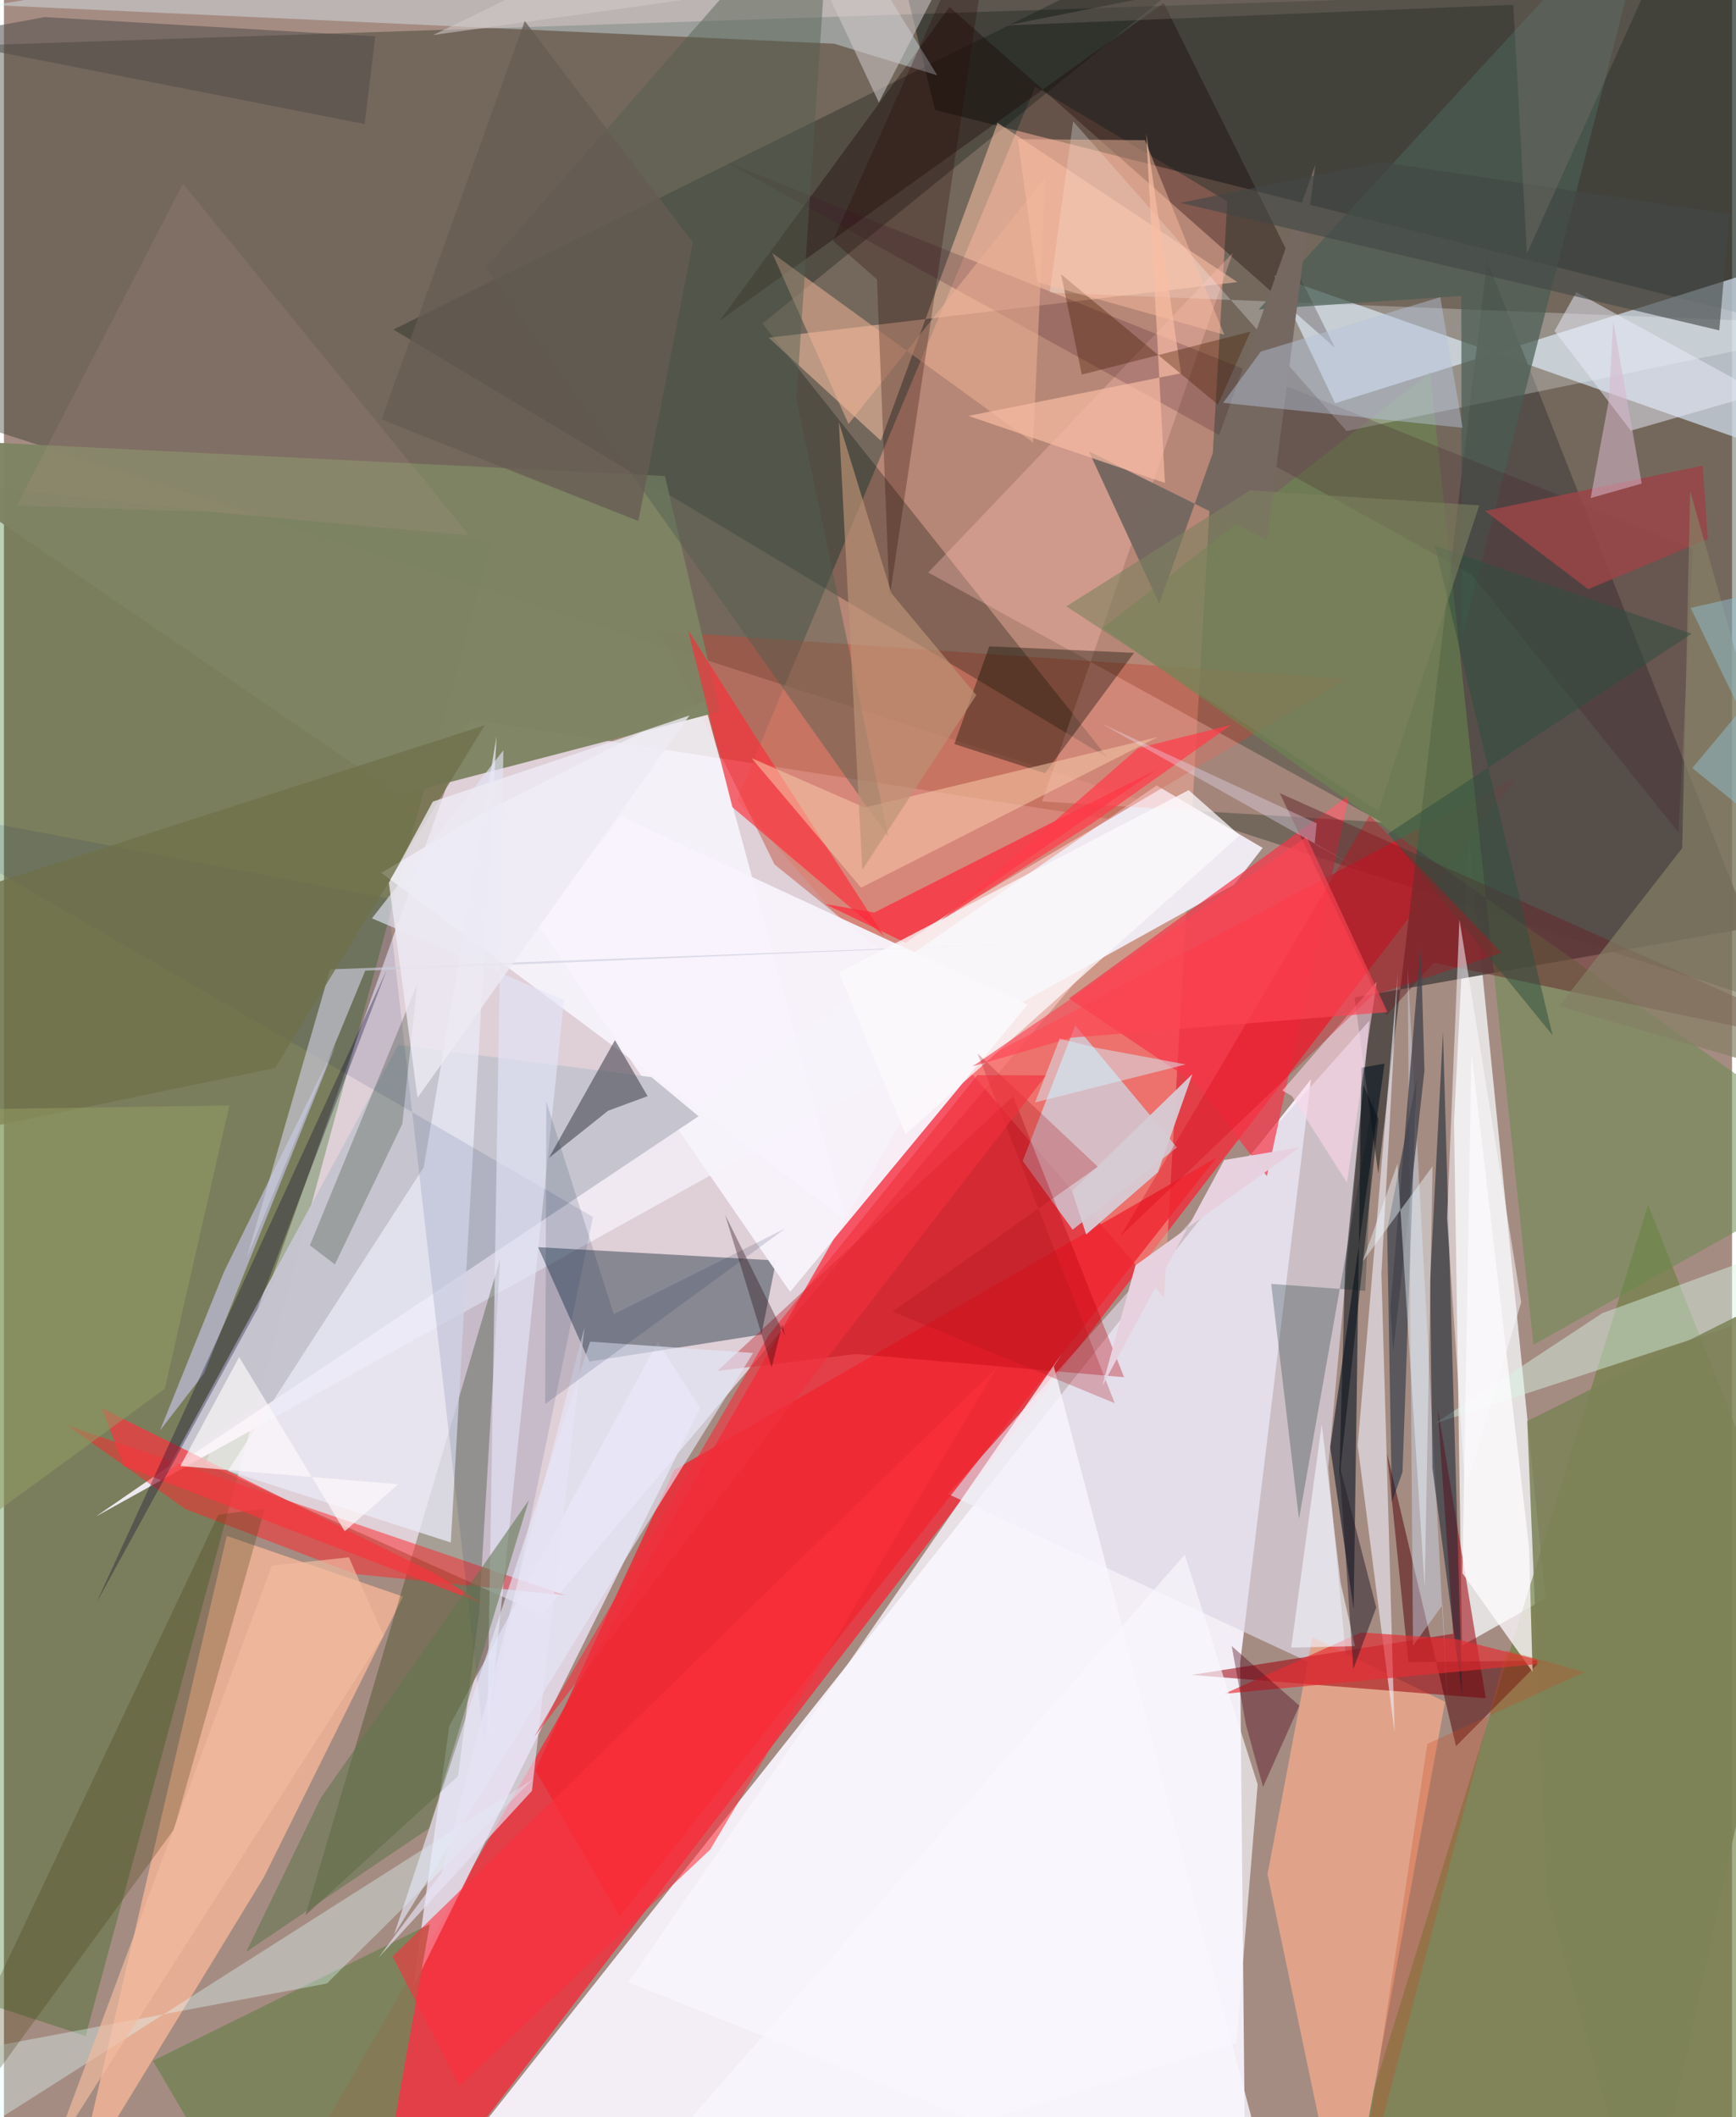 <svg xmlns="http://www.w3.org/2000/svg" width="228" height="278" viewBox="0 0 836 1024"><path fill="#a58c82" d="M0 0h836v1024H0z"/><path fill="#f9f6ff" fill-opacity=".925" d="M598.033 804.25l34.26-282.22L185.508 1086l414.728-57.307z"/><path fill="#e4d5df" fill-opacity=".91" d="M97.625 707.945l128.038-360.01 353.327 55.048-318.662 377.85z"/><path fill="#202a19" fill-opacity=".365" d="M-62 23.561l12.026 170.19 910.53 293.221 26.439-495.01z"/><path fill="#ff1d2f" fill-opacity=".682" d="M441.803 529.115l290.567-153.71-498.506 648.257L121.5 1086z"/><path fill="#f8a490" fill-opacity=".502" d="M354.632 386.857l206.582 240.895 30.635-530.373-92.956-55.426z"/><path fill="#166000" fill-opacity=".29" d="M-36.755 959.738l76.25 25.019 196.242-722.528-293.703-32.327z"/><path fill="#f9fcff" fill-opacity=".737" d="M701.499 542.366l7.04-137.876 37.206 368.635-40.357 22.822z"/><path fill="#071615" fill-opacity=".459" d="M422.629-62l27.784 115.174L891.28 164.567 843.028-62z"/><path fill="#cedbe9" fill-opacity=".733" d="M898 115.354v117.372l-283.421-99.502 29.398 61.832z"/><path fill="#6b7e3f" fill-opacity=".624" d="M639.324 1086L898 1035.753V842.876l-102.611-260.2z"/><path fill="#efe9f1" fill-opacity=".988" d="M595.13 427.861l13.775-17.766-51.272-30.181L44.439 733.509z"/><path fill="#534c46" fill-opacity=".925" d="M664.882 567.706l-11.52-85.246 191.08-33.71-126.938-322.572z"/><path fill="#eee4f7" fill-opacity=".788" d="M197.996 961.007L215.41 834.92l100.873-185.79 20.534 31.955z"/><path fill="#c14b38" fill-opacity=".459" d="M372.787 418.112l-55.55-112.824 332.532 23.062-224.305 132.38z"/><path fill="#f1b396" fill-opacity=".831" d="M34.72 1057.26l73.073-314.388 85.255 29.336-67.294 135.715z"/><path fill="#223545" fill-opacity=".459" d="M283.174 658.555L258.4 603.216l115.152 6.436-7.101 35.822z"/><path fill="#ddd7e5" fill-opacity=".675" d="M650.307 812.792l-193.521-90.167L660.55 493.688l-19.938 216.141z"/><path fill="#f9f8ff" fill-opacity=".831" d="M338.606 338.93l68.638 251.06-224.722-167.824 48.423-28.686z"/><path fill="#ced5e1" fill-opacity=".761" d="M492.852 561.49l25.413-65.53 49.184 59.036-50.447 39.744z"/><path fill="#07110b" fill-opacity=".298" d="M188.415 159.395L533.968 366.5 366.946 156.475 636.203-62z"/><path fill="#203300" fill-opacity=".302" d="M145.847 926.344l73.828-67.26 10.123-78.527 10.228-171.54z"/><path fill="#7e8463" fill-opacity=".969" d="M319.768 230.226L346.37 344.14l-155.127 40.515L-62 211.259z"/><path fill="#f7f3fb" fill-opacity=".957" d="M380.328 624.854L257.64 446.642l40.871-51.817 196.678 91.077z"/><path fill="#fdc3a8" fill-opacity=".533" d="M424.212 213.147l-54.3-49.817 226.758-26.907-115.99-77.037z"/><path fill="#e0a38a" fill-opacity=".988" d="M633.012 791.828l64.135 31.293L648.913 1086 611.29 906.518z"/><path fill="#9e010c" fill-opacity=".549" d="M693.546 680.753l23.346 140.652-142.401-11.3 126.637-19.917z"/><path fill="#f02631" fill-opacity=".816" d="M297.936 926.862L586.593 559.9 324.248 710.98l-67.19 145.222z"/><path fill="#fd282c" fill-opacity=".506" d="M271.988 771.668L30.654 689.487l57.139 40.432 82.219 31.406z"/><path fill="#788358" fill-opacity=".878" d="M72.048 996.729l133.954-66.1L178.292 1086h-53.92z"/><path fill="#f63648" fill-opacity=".698" d="M610.972 568.84l39.792-184.243-135.526 98.314 62.08 41.719z"/><path fill="#c5c4ce" fill-opacity=".992" d="M78.183 712.239L336.028 539.89l-22.784-18.91-122.528-15.57z"/><path fill="#698b4f" fill-opacity=".541" d="M739.892 650.428l-49.957-470.314-158.452 123.63L898 561.882z"/><path fill="#1a0000" fill-opacity=".341" d="M457.462 3.433l186.46 164.805-82.86-166.795-214.706 153.613z"/><path fill="#031220" fill-opacity=".576" d="M656.715 516.39l11.172-1.954-26.266 185.58 11.326 78.407z"/><path fill="#ffc0b5" fill-opacity=".337" d="M447.133 276.883l219.46 120.816-164.38-10.059 92.21-265.262z"/><path fill="#dff6ff" fill-opacity=".384" d="M451.538 36.456l-49.814-15.3L-5.292 2.48l396.367-64.31z"/><path fill="#65282c" fill-opacity=".51" d="M898 509.125l-206.281-43.526-22.887 25.506-51.655-107.497z"/><path fill="#f4fbff" fill-opacity=".275" d="M517.24 58.704l-11.34 82.823 392.1 15.79-248.47 51.164z"/><path fill="#eae9f7" fill-opacity=".753" d="M203.051 564.635l-94.703 146.773L216.17 746.05l22.162-389.908z"/><path fill="#0d0b00" fill-opacity=".369" d="M503.603 373.982l43.103-58.231-70.012-3.14-16.941 47.246z"/><path fill="#d7f4e3" fill-opacity=".471" d="M773.245 635.132L898 589.617v31.466l-205.723 67.393z"/><path fill="#d0cffd" fill-opacity=".569" d="M160.64 505.048l-54.236 110.163-30.879 76.598 21.286-27.529z"/><path fill="#ff2a37" fill-opacity=".627" d="M330.928 304.755l31.802 50.197 63.102 97.844-73.47-62.434z"/><path fill="#b5000a" fill-opacity=".337" d="M488.193 530.226l53.686 135.882-129.72-11.21-67.02 8.187z"/><path fill="#ff2738" fill-opacity=".698" d="M436.258 456.031l121.73-83.96-136.956 69.29-23.902-4.14z"/><path fill="#52060a" fill-opacity=".522" d="M702.462 844.599l41.078-41.438-64.119.766-10.305-101.06z"/><path fill="#353842" fill-opacity=".529" d="M295.583 503.076l-31.94 56.959 28.654-22.837 19.085-7.02z"/><path fill="#495d54" fill-opacity=".71" d="M705.26 308.845l-.234-165.683-98.036 6.515L799.816-60.056z"/><path fill="#421d2f" fill-opacity=".231" d="M348.576 77.985l361.406 199.97L810.093 402.65l6.958-137.278z"/><path fill="#d0e6ff" fill-opacity=".388" d="M681.65 796.018l-2.575-327.923 19.215 356.06-2.298-47.927z"/><path fill="#f1f2fd" fill-opacity=".592" d="M666.367 616.02l8.02-146.191-19.48 229.31 17.845 138.763z"/><path fill="#756861" fill-opacity=".992" d="M611.023 260.96L634.42 79.657l-75.54 212.325-34.03-73.683z"/><path fill="#192836" fill-opacity=".565" d="M689.92 619.346l6.23-120.247 9.28 320.962-14.384-110.03z"/><path fill="#e2ffff" fill-opacity=".357" d="M-44.172 1051.437l299.87-190.688-99.47 98.6-208.052 39.212z"/><path fill="#021d5c" fill-opacity=".11" d="M185.651 434.447L-62 387.512 284.957 588.62l-52.622 254.043z"/><path fill="#463a12" fill-opacity=".275" d="M-62 1082.87l165.696-350.243 22.458-3.042-43.862 155.173z"/><path fill="#ecb093" fill-opacity=".557" d="M497.882 214.056L503.76 85.88l-95.197 119.176-36.896-82.672z"/><path fill="#525e50" fill-opacity=".459" d="M427.907 404.937l-44.543-211.761L400.395-62 233.003 129.555z"/><path fill="#f9f6fd" fill-opacity=".792" d="M302.133 958.696L619.783 1086 507.868 660.881l4.343-6.804z"/><path fill="#f5c7a6" fill-opacity=".553" d="M361.664 366.663l54.667 23.884 141.815-34.038-143.473 72.833z"/><path fill="#002226" fill-opacity=".259" d="M663.055 528.434l-36.553 206.253-13.47-113.723 45.526 3.36z"/><path fill="#fffcff" fill-opacity=".761" d="M737.807 748.521l1.693 60.068-33.92-47.66 4.35-251.865z"/><path fill="#e9ecfa" fill-opacity=".506" d="M760.654 141.3l89.244 48.923-62.862 18.09-36.904-48.254z"/><path fill="#9a4547" fill-opacity=".851" d="M766.408 284.978l-49.887-37.82 105.247-21.962 2.504 35.502z"/><path fill="#e4e6f8" fill-opacity=".635" d="M270.938 483.682L233.713 842.95l7.902-480.064-63.61 81.293z"/><path fill="#b5c5da" fill-opacity=".459" d="M705.664 206.898l-115.876-12.063 18.24-24.774 86.796-26.323z"/><path fill="#e4e7f8" fill-opacity=".639" d="M188.675 935.913l94.899-287.008 78.836 5.485-60.766 98.082z"/><path fill="#f6373e" fill-opacity=".722" d="M231.563 775.608L58.065 709.046 47.44 681.2l161.293 80.036z"/><path fill="#080532" fill-opacity=".318" d="M133.602 613.135l-11.4 21.04 63.01-165.112L44.587 775.468z"/><path fill="#2a0700" fill-opacity=".278" d="M422.341 135.112l-21.313-18.664L480.798-62l-52.396 351.317z"/><path fill="#d7cbd4" fill-opacity=".949" d="M558.27 566.952l16.681-47.454-58.224 56.56 6.817 21.019z"/><path fill="#0c2003" fill-opacity=".227" d="M160.098 611.554l-12.11-9.238 51.898-126.19-7.178 67.495z"/><path fill="#424846" fill-opacity=".62" d="M829.827 159.793l4.926-56.343-168.625-25.051L569.104 98.1z"/><path fill="#bd9375" fill-opacity=".667" d="M403.893 204.088l11.36 216.644 55.14-84.521-41.009-49.191z"/><path fill="#868066" fill-opacity=".69" d="M752.315 486.69L898 529.146l-82.243-291.648-3.89 172.724z"/><path fill="#ffd7ea" fill-opacity=".573" d="M623.102 530.158l26.608 41.804 14.404-97.138-45.647 52.608z"/><path fill="#fd303c" fill-opacity=".58" d="M220.334 1008.948l-32.365-62.665 292.236-284.694L341.64 894.596z"/><path fill="#e62d33" fill-opacity=".659" d="M656.581 789.534l-66.178 29.691 157.59-14.966-45.247-11.45z"/><path fill="#627750" fill-opacity=".569" d="M153.339 869.452l-36.164 74.641 88.51-59.82 48.264-158.717z"/><path fill="#f7bba3" fill-opacity=".694" d="M466.552 201.164l102.899-20.644-16.852-115.838 9.072 168.913z"/><path fill="#cccdde" fill-opacity=".635" d="M529.154 454.941l-371.33 13.906-40.394 139.609 57.362-138.98z"/><path fill="#021b32" fill-opacity=".455" d="M676.586 711.966l-5.14 14.413-2.3-131.448 14.188-72.77z"/><path fill="#fcf9fc" fill-opacity=".757" d="M404.016 470.394l169.101-88.226 24.693 21.867-161.672 144.591z"/><path fill="#70714b" fill-opacity=".788" d="M131.172 516.558l-188.533 38.95L-62 445.592l294.562-94.782z"/><path fill="#524c4b" fill-opacity=".553" d="M174.513 59.997l5.134-42.42L19.746 8.275l-56.11 10.253z"/><path fill="#2d4f40" fill-opacity=".51" d="M749.195 500.717l-56.941-236.742 124.222 42.534-146.886 96.674z"/><path fill="#fffafb" fill-opacity=".659" d="M164.844 740.637l25.94-22.782-105.462-8.768 28.46-52.705z"/><path fill="#471e02" fill-opacity=".357" d="M587.279 195.695l15.724-35.316-81.573 20.792-10.05-48.544z"/><path fill="#ff3c4a" fill-opacity=".718" d="M548.705 361.852l-95.403 83.377 73.538-47.246 66.93-47.426z"/><path fill="#4b0216" fill-opacity=".376" d="M626.688 824.974l-17.582 39.31-8.233-29.958-6.928-38.196z"/><path fill="#d50313" fill-opacity=".306" d="M724.51 460.893l-63.855-66.586L540.073 597.95l121.866-116.432z"/><path fill="#7c8357" fill-opacity=".871" d="M746.424 916.245l-9.506-228.929L898 606.812 793.82 1086z"/><path fill="#f3f6ff" fill-opacity=".6" d="M653.598 796.197l-30.859.686L637.5 688.954l9.097 76.432z"/><path fill="#d7b6cc" fill-opacity=".549" d="M778.538 155.356l13.757 78.523-24.702 7.022 8.826-47.519z"/><path fill="#44434a" fill-opacity=".769" d="M672.089 653.41l15.106-135.663-1.8-61.595-14.659 176.694z"/><path fill="#929c64" fill-opacity=".533" d="M-45.102 761.626L-24.39 536.66l133.443-1.983-31.234 137.009z"/><path fill="#fe4554" fill-opacity=".647" d="M669.31 489.525l-39.177-84.745-161.52 110.977 47.808-13.878z"/><path fill="#f9f7fd" fill-opacity=".671" d="M596.202 988.082l10.304-125.032-35.262-111.119L278.372 1086z"/><path fill="#ede6ff" fill-opacity=".341" d="M531.213 350.108l103.849 48.112-.976 9.903 23.791 13.208z"/><path fill="#ab1720" fill-opacity=".278" d="M529.179 564.288l-99.25 70.088 107.45 44.315-66.395-169.174z"/><path fill="#fec0a3" fill-opacity=".447" d="M551.959 67.8l-61.48-.522 9.482 69.203 90.398 25.43z"/><path fill="#e7e4f5" fill-opacity=".659" d="M181.211 946.843l30.607-41.158 69.057-263.83-25.453 224.308z"/><path fill="#f3bba0" fill-opacity=".667" d="M166.875 753.213l16.74 37.86-159.98 250.16 106.027-284.012z"/><path fill="#221926" fill-opacity=".482" d="M647.587 730.815l-1.594-22.48 17.88 69.181-11.093 29.7z"/><path fill="#d3f3fe" fill-opacity=".478" d="M528.585 506.813l-17.87-4.447-11.91 30.847 72.961-18.386z"/><path fill="#d1caca" fill-opacity=".545" d="M458.153-18.26L423.25 49.562 370.914-62 207.515 16.958z"/><path fill="#665c54" fill-opacity=".745" d="M333.314 117.273l-81.36-107.122-69.31 192.75 124.262 49.095z"/><path fill="#102446" fill-opacity=".149" d="M378.087 594.114l-83.085 41.538-32.622-102.787-.57 146.217z"/><path fill="#eef9ff" fill-opacity=".439" d="M691.1 564.13l-33.885 46.17 16.923-47.46 13.176 205.324z"/><path fill="#e7d1df" fill-opacity=".996" d="M626.82 554.952l-79.42 57.044-16.088 58.407 59.002-109.357z"/><path fill="#f2303c" fill-opacity=".612" d="M504.058 520.142l-247.462 319.83L369.773 646.08l101.186-126.093z"/><path fill="#90c1d1" fill-opacity=".478" d="M876.908 420.157l-60.92-126.116 80.943-18.6-80.179 96.053z"/><path fill="#edeaf3" fill-opacity=".788" d="M200.074 530.952l131.561-184.904-124.163 41.655-21.248 39.283z"/><path fill="#cc4b22" fill-opacity=".286" d="M726.754 798.155l-73.576 279 35.41-233.69 75.999-34.736z"/><path fill="#82756c" fill-opacity=".333" d="M816.241-53.748l-79.487 176.424L730.186 2.29l-245.22 10.017z"/><path fill="#d29d9e" fill-opacity=".129" d="M225.03 258.927l-123.775-11.234-95.057-3.165 80.4-155.687z"/><path fill="#7d815e" fill-opacity=".588" d="M664.916 392.382l48.802-147.948-110.872-7.295-88.865 56.137z"/><path fill="#200007" fill-opacity=".333" d="M371.39 661.369l-22.488-73.74 28.977 58.405-1.315-5.515z"/><path fill="#060d16" fill-opacity=".494" d="M645.954 715.974l2.846-102.666 8.831-88.478 7.32 16.392z"/><path fill="#fcfaff" fill-opacity=".525" d="M704.13 444.785l-5.994 144.38 8.837 131.363 27.018-90.702z"/></svg>